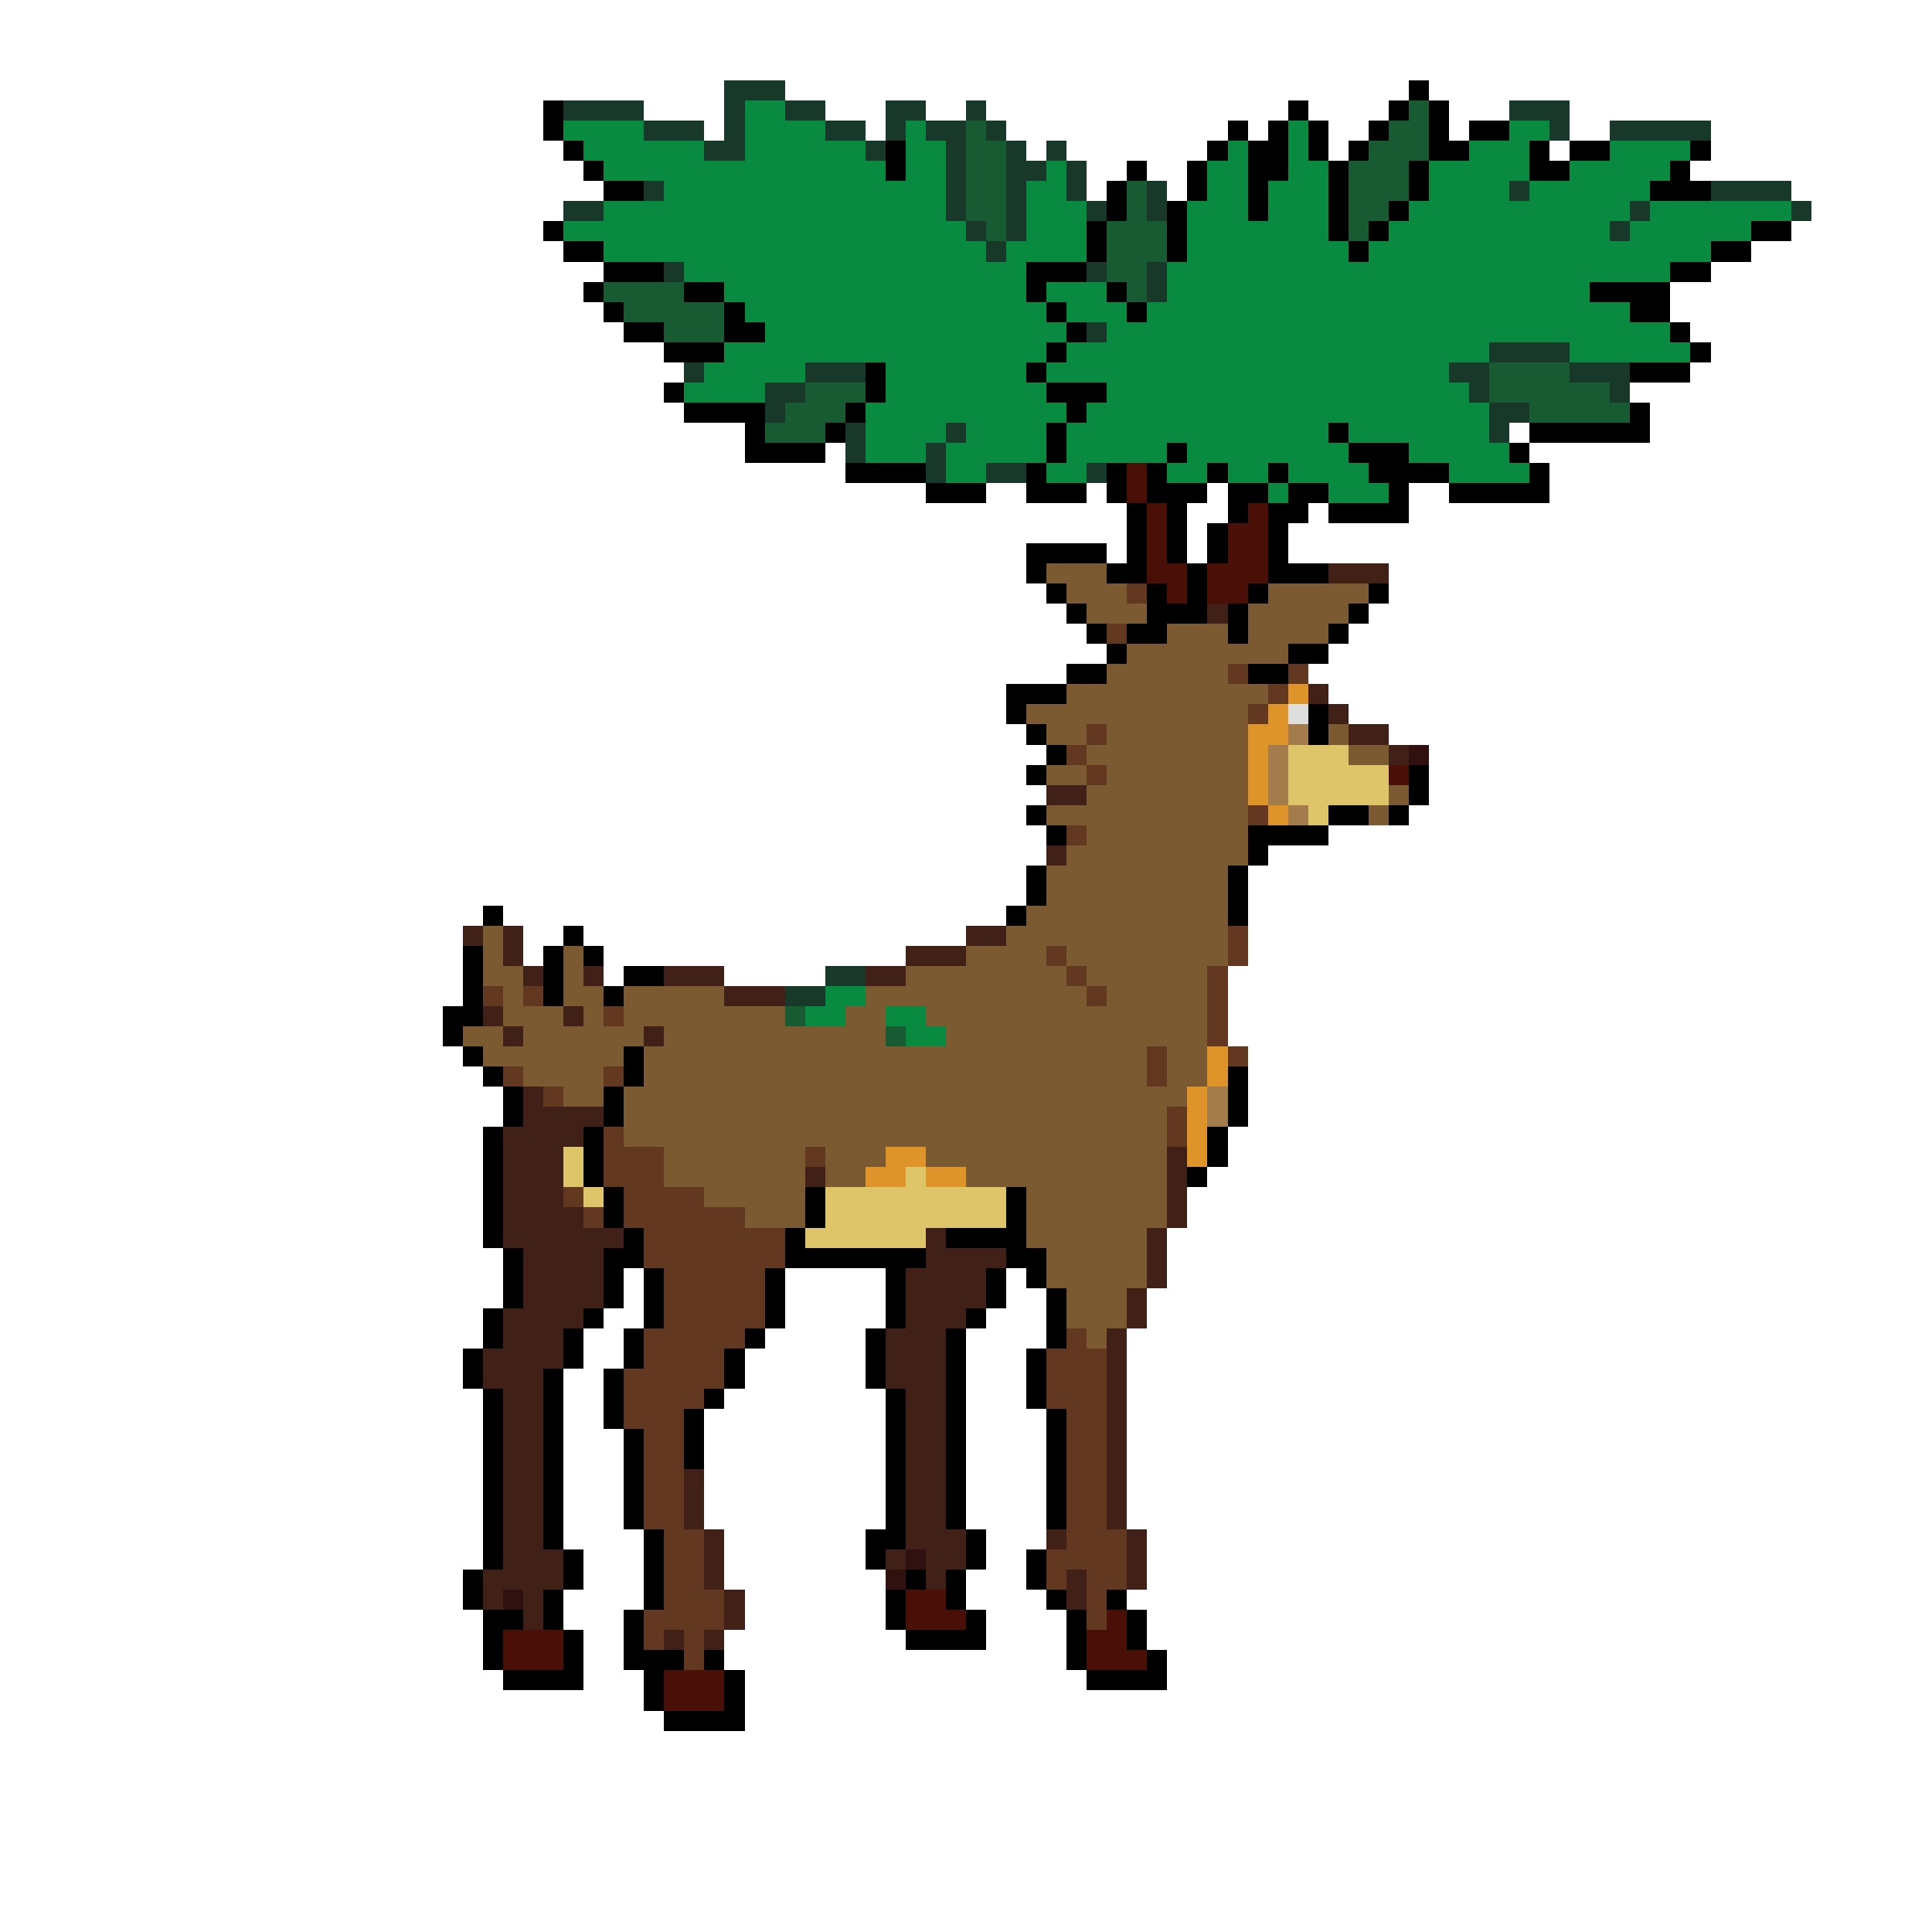 <svg xmlns="http://www.w3.org/2000/svg" viewBox="0 -0.5 96 96" shape-rendering="crispEdges">
<path stroke="#183929" d="M36 4h3M28 5h4M36 5h1M39 5h2M44 5h2M48 5h1M75 5h3M32 6h3M36 6h1M41 6h2M44 6h1M46 6h2M49 6h1M77 6h1M80 6h5M35 7h2M43 7h1M47 7h1M50 7h1M52 7h1M47 8h1M50 8h2M53 8h1M32 9h1M47 9h1M50 9h1M53 9h1M57 9h1M75 9h1M85 9h4M28 10h2M47 10h1M50 10h1M54 10h1M57 10h1M81 10h1M89 10h1M48 11h1M50 11h1M80 11h1M49 12h1M33 13h1M54 13h1M57 13h1M57 14h1M54 16h1M74 17h4M34 18h1M40 18h3M72 18h2M78 18h3M38 19h2M73 19h1M80 19h1M38 20h1M74 20h2M42 21h1M47 21h1M74 21h1M42 22h1M46 22h1M46 23h1M49 23h2M54 23h1M41 48h2M39 49h2" />
<path stroke="#000000" d="M70 4h1M27 5h1M64 5h1M69 5h1M71 5h1M27 6h1M61 6h1M63 6h1M65 6h1M68 6h1M71 6h1M73 6h2M28 7h1M44 7h1M60 7h1M62 7h2M65 7h1M67 7h1M71 7h2M76 7h1M78 7h2M84 7h1M29 8h1M44 8h1M56 8h1M59 8h1M62 8h2M66 8h1M70 8h1M76 8h2M83 8h1M30 9h2M55 9h1M59 9h1M62 9h1M66 9h1M70 9h1M82 9h3M55 10h1M58 10h1M62 10h1M66 10h1M69 10h1M27 11h1M54 11h1M58 11h1M66 11h1M68 11h1M87 11h2M28 12h2M54 12h1M58 12h1M67 12h1M85 12h2M30 13h3M51 13h3M83 13h2M29 14h1M34 14h2M51 14h1M55 14h1M79 14h4M30 15h1M36 15h1M52 15h1M56 15h1M81 15h2M31 16h2M36 16h2M53 16h1M83 16h1M33 17h3M52 17h1M84 17h1M43 18h1M51 18h1M81 18h3M33 19h1M43 19h1M52 19h3M34 20h4M42 20h1M53 20h1M81 20h1M37 21h1M41 21h1M52 21h1M66 21h1M76 21h6M37 22h4M52 22h1M58 22h1M67 22h3M75 22h1M42 23h4M51 23h1M55 23h1M57 23h1M60 23h1M63 23h1M68 23h4M76 23h1M46 24h3M51 24h3M55 24h1M57 24h3M61 24h2M64 24h2M69 24h1M72 24h5M56 25h1M58 25h1M61 25h1M63 25h2M66 25h4M56 26h1M58 26h1M60 26h1M63 26h1M51 27h4M56 27h1M58 27h1M60 27h1M63 27h1M51 28h1M55 28h2M59 28h1M63 28h3M52 29h1M57 29h1M59 29h1M62 29h1M68 29h1M53 30h1M57 30h3M61 30h1M67 30h1M54 31h1M56 31h2M61 31h1M66 31h1M55 32h1M64 32h2M53 33h2M62 33h2M50 34h3M50 35h1M65 35h1M51 36h1M65 36h1M52 37h1M51 38h1M70 38h1M70 39h1M51 40h1M66 40h2M69 40h1M52 41h1M62 41h4M62 42h1M51 43h1M61 43h1M51 44h1M61 44h1M24 45h1M50 45h1M61 45h1M28 46h1M23 47h1M27 47h1M29 47h1M23 48h1M27 48h1M31 48h2M23 49h1M27 49h1M30 49h1M22 50h2M22 51h1M23 52h1M31 52h1M24 53h1M31 53h1M61 53h1M25 54h1M30 54h1M61 54h1M25 55h1M30 55h1M61 55h1M24 56h1M29 56h1M60 56h1M24 57h1M29 57h1M60 57h1M24 58h1M29 58h1M59 58h1M24 59h1M30 59h1M40 59h1M50 59h1M24 60h1M30 60h1M40 60h1M50 60h1M24 61h1M31 61h1M39 61h1M47 61h4M25 62h1M30 62h2M39 62h7M50 62h2M25 63h1M30 63h1M32 63h1M38 63h1M44 63h1M49 63h1M51 63h1M25 64h1M30 64h1M32 64h1M38 64h1M44 64h1M49 64h1M52 64h1M24 65h1M29 65h1M32 65h1M38 65h1M44 65h1M48 65h1M52 65h1M24 66h1M28 66h1M31 66h1M37 66h1M43 66h1M47 66h1M52 66h1M23 67h1M28 67h1M31 67h1M36 67h1M43 67h1M47 67h1M51 67h1M23 68h1M27 68h1M30 68h1M36 68h1M43 68h1M47 68h1M51 68h1M24 69h1M27 69h1M30 69h1M35 69h1M44 69h1M47 69h1M51 69h1M24 70h1M27 70h1M30 70h1M34 70h1M44 70h1M47 70h1M52 70h1M24 71h1M27 71h1M31 71h1M34 71h1M44 71h1M47 71h1M52 71h1M24 72h1M27 72h1M31 72h1M34 72h1M44 72h1M47 72h1M52 72h1M24 73h1M27 73h1M31 73h1M44 73h1M47 73h1M52 73h1M24 74h1M27 74h1M31 74h1M44 74h1M47 74h1M52 74h1M24 75h1M27 75h1M31 75h1M44 75h1M47 75h1M52 75h1M24 76h1M27 76h1M32 76h1M43 76h2M48 76h1M24 77h1M28 77h1M32 77h1M43 77h1M48 77h1M51 77h1M23 78h1M28 78h1M32 78h1M45 78h1M47 78h1M51 78h1M23 79h1M27 79h1M32 79h1M44 79h1M47 79h1M52 79h1M55 79h1M24 80h2M27 80h1M31 80h1M44 80h1M48 80h1M53 80h1M56 80h1M24 81h1M28 81h1M31 81h1M45 81h4M53 81h1M56 81h1M24 82h1M28 82h1M31 82h3M35 82h1M53 82h1M57 82h1M25 83h4M32 83h1M36 83h1M54 83h4M32 84h1M36 84h1M33 85h4" />
<path stroke="#088b41" d="M37 5h2M28 6h4M37 6h4M45 6h1M64 6h1M75 6h2M29 7h6M37 7h6M45 7h2M61 7h1M64 7h1M73 7h3M80 7h4M30 8h14M45 8h2M52 8h1M60 8h2M64 8h2M71 8h5M78 8h5M33 9h14M51 9h2M60 9h2M63 9h3M71 9h4M76 9h6M30 10h17M51 10h3M59 10h3M63 10h3M70 10h11M82 10h7M28 11h20M51 11h3M59 11h7M69 11h11M81 11h6M30 12h19M50 12h4M59 12h8M68 12h17M34 13h17M58 13h25M36 14h15M52 14h3M58 14h21M37 15h15M53 15h3M57 15h24M38 16h15M55 16h28M36 17h16M53 17h21M78 17h6M35 18h5M44 18h7M52 18h20M34 19h4M44 19h8M55 19h18M43 20h10M54 20h20M43 21h4M48 21h4M53 21h13M67 21h7M43 22h3M47 22h5M53 22h5M59 22h8M70 22h5M47 23h2M52 23h2M58 23h2M61 23h2M64 23h4M72 23h4M63 24h1M66 24h3M41 49h2M40 50h2M44 50h2M45 51h2" />
<path stroke="#185a31" d="M70 5h1M48 6h1M69 6h2M48 7h2M68 7h3M48 8h2M67 8h3M48 9h2M56 9h1M67 9h3M48 10h2M56 10h1M67 10h2M49 11h1M55 11h3M67 11h1M55 12h3M55 13h2M30 14h4M56 14h1M31 15h5M33 16h3M74 18h4M40 19h3M74 19h6M39 20h3M76 20h5M38 21h3M39 50h1M44 51h1" />
<path stroke="#4a1008" d="M56 23h1M56 24h1M57 25h1M62 25h1M57 26h1M61 26h2M57 27h1M61 27h2M57 28h2M60 28h3M58 29h1M60 29h2M69 38h1M45 79h2M45 80h3M55 80h1M25 81h3M54 81h2M25 82h3M54 82h3M33 83h3M33 84h3" />
<path stroke="#7b5a31" d="M52 28h3M53 29h3M63 29h5M54 30h3M62 30h5M58 31h3M62 31h4M56 32h8M55 33h6M53 34h10M51 35h11M52 36h2M55 36h7M66 36h1M54 37h8M67 37h2M52 38h2M55 38h7M54 39h8M69 39h1M52 40h10M68 40h1M54 41h8M53 42h9M52 43h9M52 44h9M51 45h10M24 46h1M50 46h11M24 47h1M28 47h1M48 47h4M53 47h8M24 48h2M28 48h1M45 48h8M54 48h6M25 49h1M28 49h2M31 49h5M43 49h11M55 49h5M25 50h3M29 50h1M31 50h8M42 50h2M46 50h14M23 51h2M26 51h6M33 51h11M47 51h13M24 52h7M32 52h25M58 52h2M26 53h4M32 53h25M58 53h2M28 54h2M31 54h28M31 55h27M31 56h27M33 57h7M41 57h3M46 57h12M33 58h7M41 58h2M48 58h10M35 59h5M51 59h7M37 60h3M51 60h7M51 61h6M52 62h5M52 63h5M53 64h3M53 65h3M54 66h1" />
<path stroke="#412018" d="M66 28h3M60 30h1M65 34h1M66 35h1M67 36h2M69 37h1M52 39h2M52 42h1M23 46h1M25 46h1M48 46h2M25 47h1M45 47h3M26 48h1M29 48h1M33 48h3M43 48h2M36 49h3M24 50h1M28 50h1M25 51h1M32 51h1M26 54h1M26 55h4M25 56h4M25 57h3M58 57h1M25 58h3M40 58h1M58 58h1M25 59h3M58 59h1M25 60h4M58 60h1M25 61h6M46 61h1M57 61h1M26 62h4M46 62h4M57 62h1M26 63h4M45 63h4M57 63h1M26 64h4M45 64h4M56 64h1M25 65h4M45 65h3M56 65h1M25 66h3M44 66h3M55 66h1M24 67h4M44 67h3M55 67h1M24 68h3M44 68h3M55 68h1M25 69h2M45 69h2M55 69h1M25 70h2M45 70h2M55 70h1M25 71h2M45 71h2M55 71h1M25 72h2M45 72h2M55 72h1M25 73h2M34 73h1M45 73h2M55 73h1M25 74h2M34 74h1M45 74h2M55 74h1M25 75h2M34 75h1M45 75h2M55 75h1M25 76h2M35 76h1M45 76h3M52 76h1M56 76h1M25 77h3M35 77h1M44 77h1M46 77h2M56 77h1M24 78h4M35 78h1M46 78h1M53 78h1M56 78h1M24 79h1M26 79h1M36 79h1M53 79h1M26 80h1M36 80h1M33 81h1M35 81h1" />
<path stroke="#623920" d="M56 29h1M55 31h1M61 33h1M64 33h1M63 34h1M62 35h1M54 36h1M53 37h1M54 38h1M62 40h1M53 41h1M61 46h1M52 47h1M61 47h1M53 48h1M60 48h1M24 49h1M26 49h1M54 49h1M60 49h1M30 50h1M60 50h1M60 51h1M57 52h1M61 52h1M25 53h1M30 53h1M57 53h1M27 54h1M58 55h1M30 56h1M58 56h1M30 57h3M40 57h1M30 58h3M28 59h1M31 59h4M29 60h1M31 60h6M32 61h7M32 62h7M33 63h5M33 64h5M33 65h5M32 66h5M53 66h1M32 67h4M52 67h3M31 68h5M52 68h3M31 69h4M52 69h3M31 70h3M53 70h2M32 71h2M53 71h2M32 72h2M53 72h2M32 73h2M53 73h2M32 74h2M53 74h2M32 75h2M53 75h2M33 76h2M53 76h3M33 77h2M52 77h4M33 78h2M52 78h1M54 78h2M33 79h3M54 79h1M32 80h4M54 80h1M32 81h1M34 81h1M34 82h1" />
<path stroke="#de9429" d="M64 34h1M63 35h1M62 36h2M62 37h1M62 38h1M62 39h1M63 40h1M60 52h1M60 53h1M59 54h1M59 55h1M59 56h1M44 57h2M59 57h1M43 58h2M46 58h2" />
<path stroke="#dedede" d="M64 35h1" />
<path stroke="#a47b4a" d="M64 36h1M63 37h1M63 38h1M63 39h1M64 40h1M60 54h1M60 55h1" />
<path stroke="#dec56a" d="M64 37h3M64 38h5M64 39h5M65 40h1M28 57h1M28 58h1M45 58h1M29 59h1M41 59h9M41 60h9M40 61h6" />
<path stroke="#311010" d="M70 37h1M45 77h1M44 78h1M25 79h1" />
</svg>